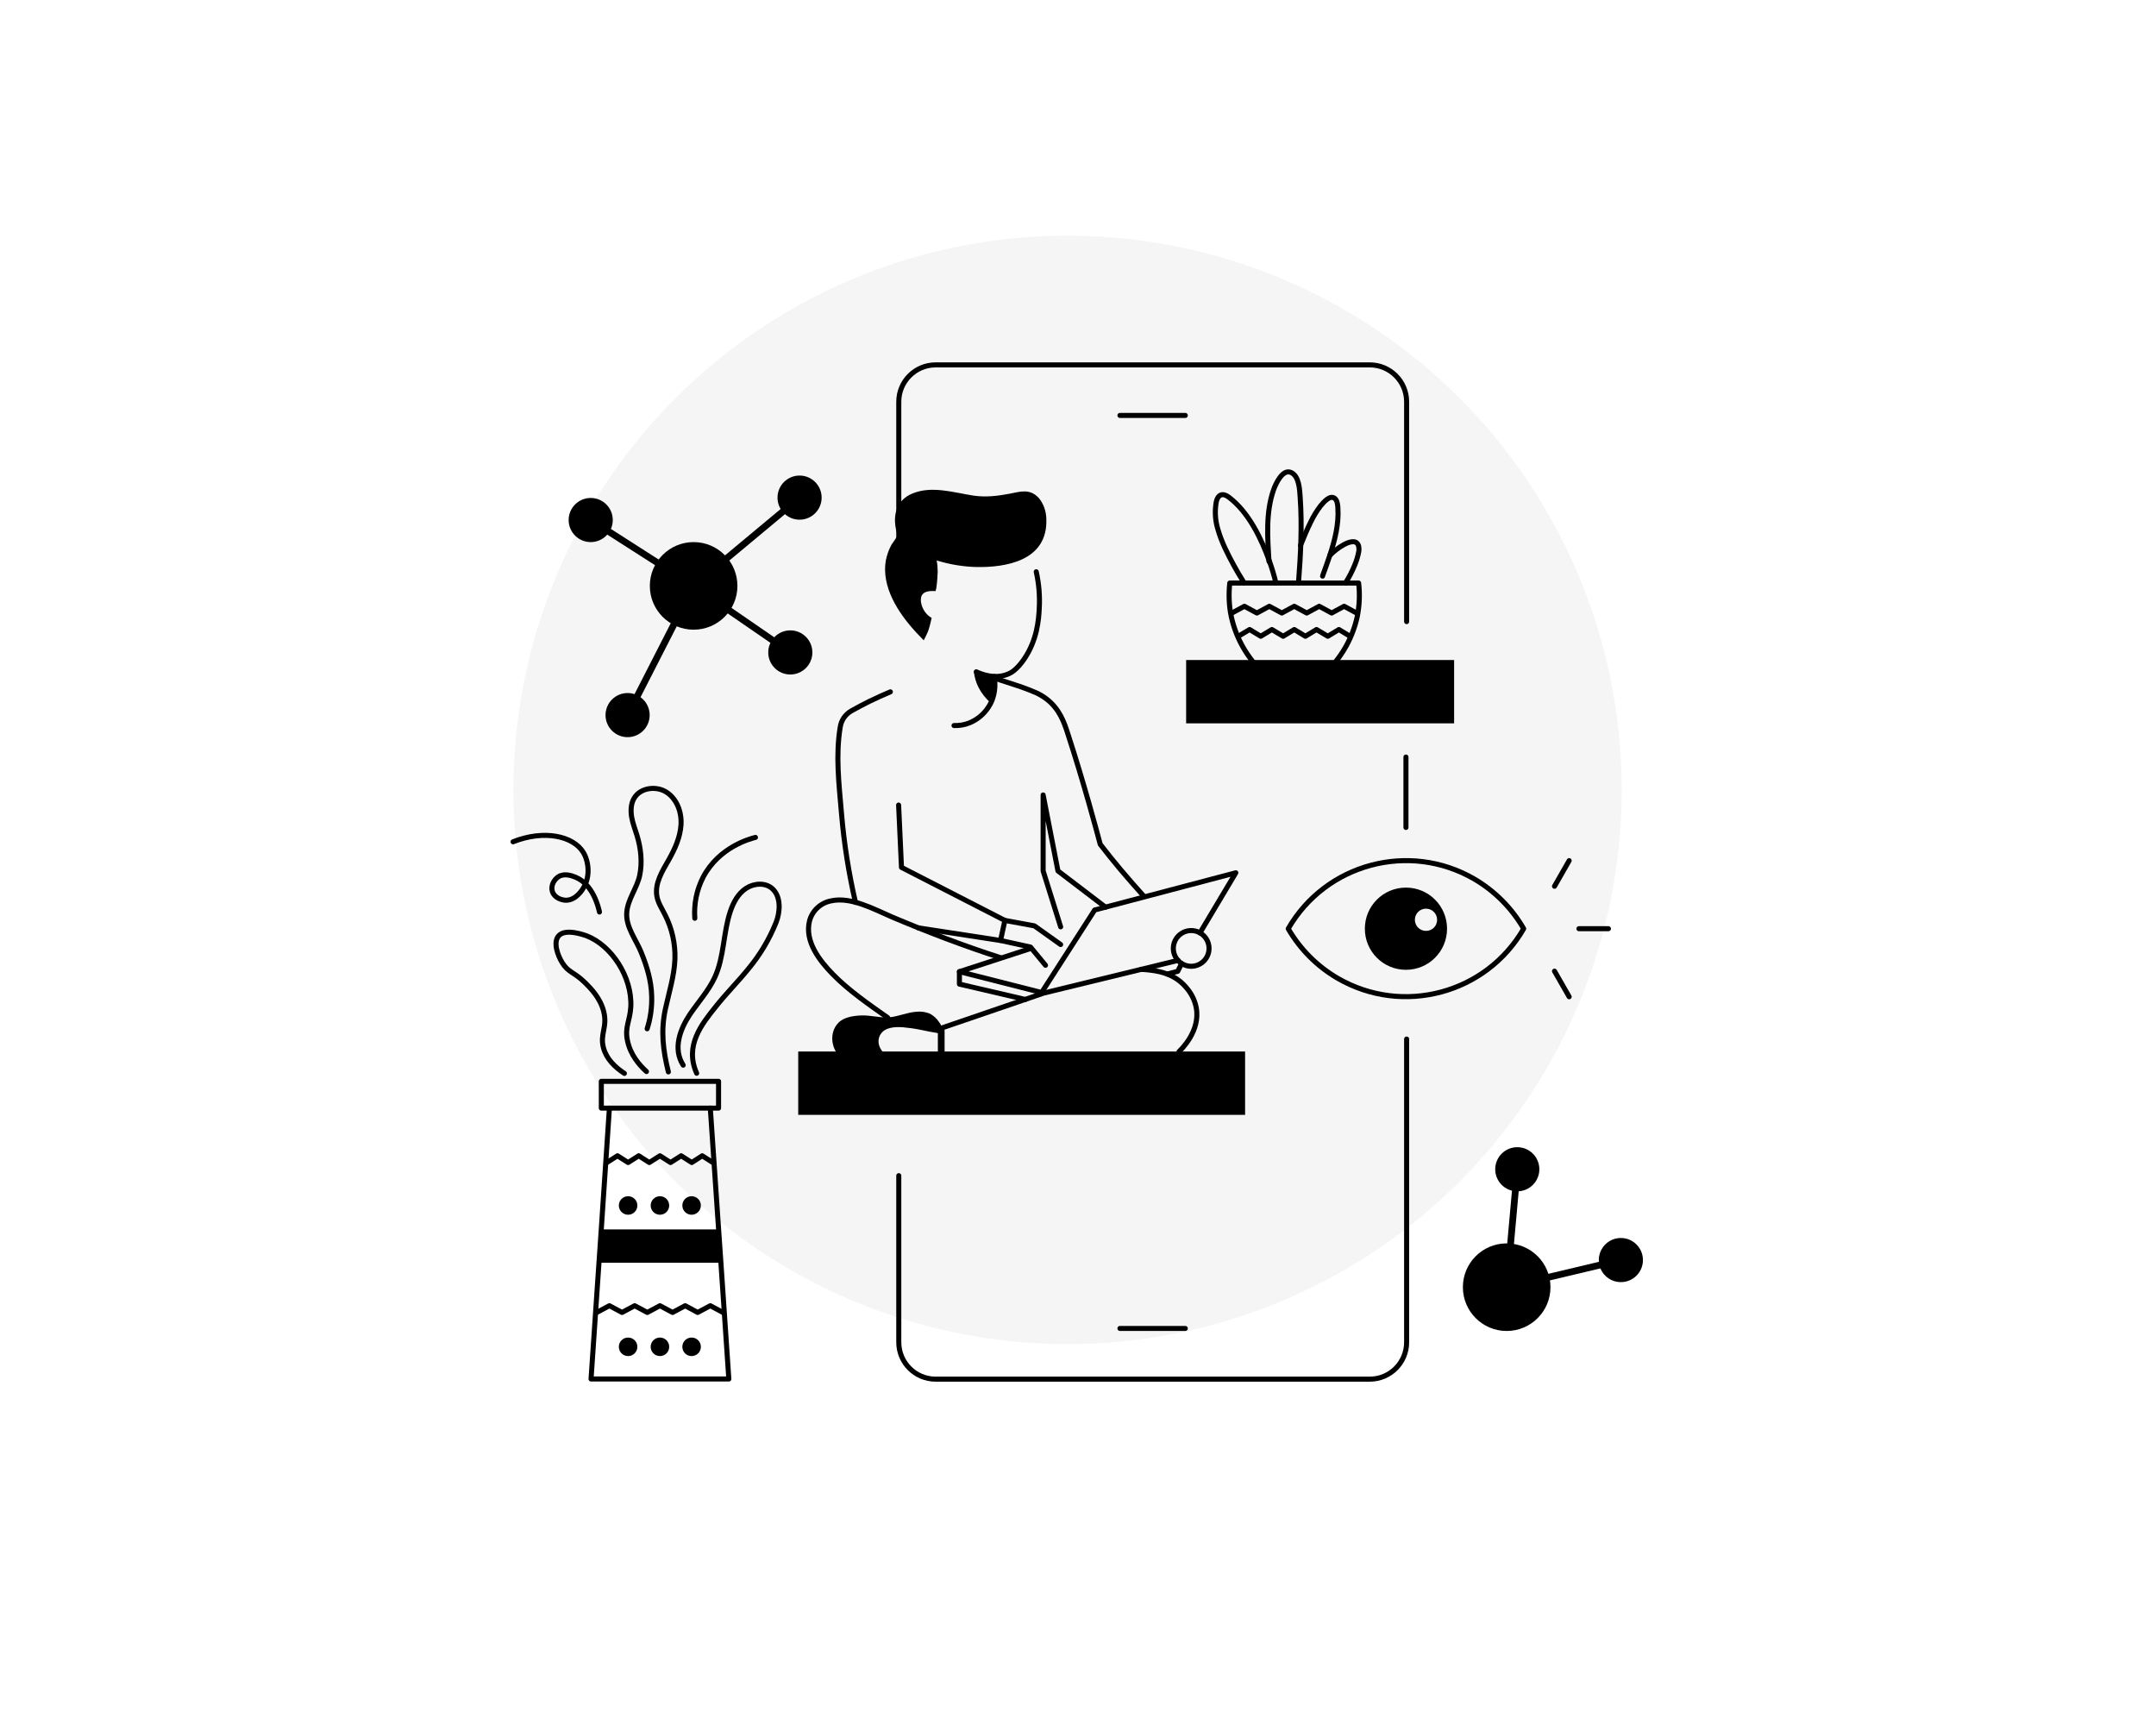 <?xml version="1.0" encoding="utf-8"?>
<!-- Generator: Adobe Illustrator 25.0.1, SVG Export Plug-In . SVG Version: 6.00 Build 0)  -->
<svg version="1.1" id="Layer_1" xmlns="http://www.w3.org/2000/svg" xmlns:xlink="http://www.w3.org/1999/xlink" x="0px" y="0px"
	 viewBox="0 0 1280 1024" style="enable-background:new 0 0 1280 1024;" xml:space="preserve">
<style type="text/css">
	.st0{opacity:4.000000e-02;enable-background:new    ;}
	.st1{fill:none;stroke:#000000;stroke-width:4;stroke-linecap:round;stroke-linejoin:round;}
	.st2{fill:none;stroke:#000000;stroke-width:3;stroke-linecap:round;stroke-linejoin:round;}
</style>
<circle class="st0" cx="633.8" cy="468.9" r="329"/>
<line class="st1" x1="558.8" y1="611.9" x2="558.8" y2="625.6"/>
<rect x="473.9" y="624.2" width="265.3" height="37.6"/>
<rect x="704.2" y="391.8" width="159.1" height="37.6"/>
<path class="st2" d="M748,397.5c-8.5-8.7-14.4-19.6-17-31.5c-1.4-6.5-1.6-13.2-0.9-19.9h76.5c0.8,6.6,0.5,13.3-0.8,19.9
	c-2.6,11.9-8.5,22.8-17,31.5"/>
<path class="st2" d="M738.7,346.1c-2.6-4.1-4.7-7.7-6.3-10.7c-3.6-6.6-7.1-13.5-9.2-20.7c-1.7-5.3-2.1-10.8-1.2-16.3
	c0.2-1.2,0.6-2.4,1.3-3.4c1.8-2.3,4.3-1.3,6.3,0.2c11.7,8.8,19.3,24.6,24.1,38.1c1.4,3.9,2.7,8.1,3.8,12.8"/>
<path class="st2" d="M770.9,346.1c1.3-16.9,2.2-33.9,1-50.9c-0.3-4.5-0.6-12.8-5.6-14.8s-9,7-10.2,10.4c-4.7,13.4-3.6,28.5-2.7,42.5
	"/>
<path class="st2" d="M789.5,329.7c2.4-2.5,5.2-4.6,8.2-6.3c2.5-1.4,7.4-3.5,8.8,0.4c0.3,1.1,0.4,2.3,0.2,3.5
	c-0.5,2.8-1.3,5.5-2.4,8.1c-1.5,3.7-3.4,7.3-5.5,10.7"/>
<path class="st2" d="M785.2,342c0-0.1,0.1-0.2,0.1-0.4c0.7-2,1.5-4.1,2.2-6.1s1.3-3.9,2-5.8c3-9.1,5.4-18.5,4.8-28
	c-0.1-1.8-0.3-4.5-1.8-5.8c-2.9-2.4-6.8,2.4-8.5,4.4c-2.2,2.9-4.1,6-5.7,9.3c-2.3,4.6-4.3,9.4-6.2,14.2"/>
<polyline class="st2" points="805.4,363.9 798,359.9 790.6,363.9 783.2,359.9 775.8,363.9 768.4,359.9 761,363.9 753.6,359.9 
	746.2,363.9 738.8,359.9 731.4,363.9 "/>
<polyline class="st2" points="801.5,377.7 794.9,373.7 788.3,377.7 781.6,373.7 775,377.7 768.4,373.7 761.8,377.7 755.1,373.7 
	748.5,377.7 741.9,373.7 735.2,377.7 "/>
<circle cx="411.8" cy="347.8" r="26"/>
<circle cx="350.7" cy="308.7" r="13.1"/>
<circle cx="474.7" cy="295.4" r="13.1"/>
<circle cx="372.6" cy="424.5" r="13.1"/>
<circle cx="469.2" cy="387.3" r="13.1"/>
<polyline class="st1" points="372.6,424.5 411.8,347.8 350.7,308.7 "/>
<polyline class="st1" points="474.7,295.4 411.8,347.8 469.2,387.3 "/>
<path class="st2" d="M904.6,551.3c-22.3,38.6-71.7,51.8-110.3,29.5c-12.3-7.1-22.4-17.3-29.5-29.5c22.3-38.6,71.7-51.9,110.3-29.6
	C887.3,528.8,897.5,539,904.6,551.3z"/>
<line class="st2" x1="954.9" y1="551.3" x2="937.4" y2="551.3"/>
<line class="st2" x1="931.6" y1="510.9" x2="922.9" y2="526.1"/>
<line class="st2" x1="931.6" y1="591.7" x2="922.9" y2="576.5"/>
<path class="st2" d="M533.6,321.3v-82.8c0-12.1,9.8-21.9,21.9-21.9h257.7c12.1,0,21.9,9.8,21.9,21.9V369"/>
<line class="st2" x1="664.9" y1="246.6" x2="703.7" y2="246.6"/>
<path class="st2" d="M835.1,616.8v180c0,12.1-9.8,21.9-21.9,21.9H555.5c-12.1,0-21.9-9.8-21.9-21.9v-98.9"/>
<line class="st2" x1="664.9" y1="788.6" x2="703.7" y2="788.6"/>
<line class="st2" x1="834.7" y1="449.4" x2="834.7" y2="491.2"/>
<path d="M834.7,526.9c-13.5,0-24.4,10.9-24.4,24.4s10.9,24.4,24.4,24.4s24.4-10.9,24.4-24.4l0,0
	C859.1,537.8,848.2,526.9,834.7,526.9z M846.6,552.6c-3.7,0-6.6-3-6.6-6.6c0-3.7,3-6.6,6.6-6.6c3.7,0,6.6,3,6.6,6.6l0,0
	C853.2,549.7,850.3,552.6,846.6,552.6z"/>
<rect x="357" y="641.9" class="st2" width="69.6" height="15.9"/>
<polyline class="st2" points="421.7,657.8 426.8,732.3 428,749.6 432.7,818.6 350.9,818.6 355.6,749.6 356.8,732.3 361.8,657.8 "/>
<path class="st2" d="M370.7,637.2c-5.6-3.7-10.6-8.5-12.4-15.1c-2.3-8.4,2.5-12.2,0.1-21.7c-2.1-8.2-7.9-13.9-11-17
	c-6.6-6.5-10-6-13.6-11.9c-2.7-4.3-5.5-12.1-2.2-15.9c4.1-4.8,15.6-0.4,16.6-0.1c14.8,5.7,27.2,24.4,26.3,42.2
	c-0.5,8.6-3.8,12-1.9,20.4c1.8,8.2,7,14.2,11.2,18"/>
<path class="st2" d="M384.2,610.7c2-6.2,2.9-12.7,2.7-19.3c-0.2-9.1-2.8-17.6-6.2-26c-3.1-7.7-9.3-15.2-8.6-23.8
	c0.6-7.8,6.1-14.4,7.7-22c1.6-7.8,0.7-16-1.6-23.6c-1.1-3.7-2.6-7.3-3.2-11s-0.5-7.9,1.5-11.2c3.7-6.3,13.3-7.5,19.4-3.4
	s8.9,11.9,8.4,19.3s-3.6,14.2-7.2,20.6c-3.9,6.8-8.5,14.1-7.1,21.8c0.7,3.9,3,7.3,4.8,10.9c4.2,8.2,6.2,17.3,5.9,26.4
	c-0.4,10-3.5,19.6-5.6,29.3c-2.9,13.1-1.5,24.7,1.7,37.6"/>
<path class="st2" d="M405.6,632.3c-6.3-9.8-1.8-21.5,4.1-30.3c4.9-7.2,10.9-13.8,14.6-21.7c5.7-12.2,5-26.5,9.3-39.3
	c1.8-5.3,4.6-10.6,9.4-13.7s11.6-3.5,15.7,0.4c5.2,4.9,4.4,14,2,20c-4,9.9-9.4,19-16.2,27.2c-6.3,7.8-13.4,14.9-19.6,22.7
	c-8.3,10.4-18.6,23.1-11.3,39.5"/>
<path class="st2" d="M304.6,499.7c18.4-7.3,35.7-3.5,41.7,6.3c3.2,5.3,4.2,14,0.3,20.7c-0.6,1.1-4.5,7.8-10.7,7.7
	c-2.8-0.1-6.9-1.6-8-5.3c-1-3.5,1.1-7,3.7-8.7c3.6-2.2,8-0.5,10,0.3c10.5,4.2,13.7,17.9,14.3,20.7"/>
<path class="st2" d="M412.5,545.1c-0.6-8.5,1.1-16.9,5-24.5c9.5-17.9,27.9-22.7,31-23.5"/>
<polygon points="428,749.6 355.6,749.6 356.8,729.8 426.8,729.8 "/>
<circle cx="894.5" cy="764.1" r="26"/>
<circle cx="900.8" cy="694.1" r="13.1"/>
<circle cx="962.3" cy="748" r="13.1"/>
<polyline class="st1" points="900.8,694.1 894.5,764.1 962.3,748 "/>
<path class="st2" d="M615.2,339.4c1.6,7.1,2.2,14.4,1.8,21.6c-0.3,6.6-1.2,18.9-9,30.3c-4.4,6.4-8,8.2-9,8.6
	c-8.4,3.9-17.2-0.1-19.4-1.1"/>
<path class="st2" d="M590.3,401.6c0.7,4.7,0.8,11.7-3.5,18.2c-2.7,4.2-6.6,7.4-11.2,9.3c-2.9,1.2-6,1.7-9.2,1.6"/>
<path class="st2" d="M507.9,535.7c-4-17.3-6.8-34.9-8.3-52.7c-1.6-18.5-3.5-34.5-0.8-51.2c0.6-4.3,3.2-8,7-10
	c3.2-1.8,6.6-3.6,10.2-5.4c4.3-2.1,8.6-4,12.6-5.7"/>
<path class="st2" d="M590.4,402.5c5.3,1.9,9.3,3,15.7,5.2c8.2,3,11.2,4.2,15.3,7.3c7.7,5.9,10.5,14.2,12.4,20.1
	c9.6,29.3,17.6,59.3,19.4,66.1c3.7,4.8,7.7,9.8,11.9,14.8c4.7,5.6,9.3,10.8,13.8,15.8"/>
<path class="st2" d="M527,604.1c-10.8-7.6-23.4-16.3-32.6-25.8c-7.9-8.1-16.8-19.5-13.8-31.6c1.6-6.1,6.6-10.7,12.7-11.9
	c11.9-2.7,25.7,5,36.4,9.6c21.1,8.9,42.5,17.1,64.3,24.1"/>
<path d="M499.9,628.4c-6.5-4.9-8-15.4-2.1-21.3c3.2-3.3,8.8-4.1,13.2-4.3c5.5-0.3,11.2,1.5,16.7,1.1s10.7-2.9,16.3-3.3
	c2.9-0.3,5.8,0.1,8.4,1.3c2,1.2,3.8,2.8,5.1,4.8c0.8,1.1,2.7,3.9,1.4,5.2c-0.5,0.5-1.3,1.5-2,1.4c-3.5-0.6-6.9-1.2-10.5-2
	c-3.4-0.7-6.9-1.2-10.4-1.5c-4.6-0.3-10.6-0.1-13.3,4.3c-2.9,4.9,0.2,10.4,4.6,13"/>
<path class="st2" d="M545.2,550.8l48.8,7.5l2.6-11.9l-61.4-31.5l-1.7-37"/>
<polyline class="st2" points="596.7,546.4 614.1,549.6 629.7,560.7 "/>
<polyline class="st2" points="594.1,558.3 611.8,562.2 620.7,573 "/>
<polyline class="st2" points="612,563 569.6,576.8 618.4,589.2 649.9,540.2 733.7,518.1 712.4,553.8 "/>
<polyline class="st2" points="559.2,610.2 619.7,589.5 699.4,570.1 "/>
<polyline class="st2" points="629.7,550.2 619.3,517 619.3,471.9 628.1,517 656.3,538.5 "/>
<path class="st2" d="M700,624.2c1.2-1.1,12.8-12.2,10.2-26c-0.8-4.1-2.6-7.9-5.2-11.1c-7.2-9.1-16.6-11-27.5-11.7"/>
<circle class="st2" cx="707.2" cy="563" r="10.6"/>
<polyline class="st2" points="569.6,576.8 569.6,584.2 608.7,593.3 "/>
<polyline class="st2" points="693,578.2 699.2,576.6 701.5,572 "/>
<path d="M590.8,401.9c-2.1,0.1-4.2-0.1-6.3-0.6c-2.2-0.5-4.3-1.3-6.3-2.3c0.4,3.1,1.3,6.2,2.7,9c1.8,3.5,4.2,6.5,7.1,9.1
	c1.2-2,2.1-4.2,2.6-6.5C591.3,407.6,591.3,404.7,590.8,401.9z"/>
<circle cx="372.9" cy="715.6" r="5.5"/>
<circle cx="391.8" cy="715.6" r="5.5"/>
<circle cx="410.6" cy="715.6" r="5.5"/>
<circle cx="372.9" cy="799.5" r="5.5"/>
<circle cx="391.8" cy="799.5" r="5.5"/>
<circle cx="410.6" cy="799.5" r="5.5"/>
<polyline class="st2" points="429.2,779.1 421.7,775.1 414.2,779.1 406.8,775.1 399.3,779.1 391.8,775.1 384.3,779.1 376.8,775.1 
	369.3,779.1 361.8,775.1 354.3,779.1 "/>
<polyline class="st2" points="423.2,690.1 416.9,686.1 410.7,690.1 404.4,686.1 398.1,690.1 391.8,686.1 385.5,690.1 379.2,686.1 
	372.9,690.1 366.6,686.1 360.3,690.1 "/>
<path d="M621.2,308c1,25.3-24.8,28.9-41.5,28.6c-7.9-0.2-15.8-1.5-23.6-3.9c0.4,2.2,0.6,4.5,0.6,6.7c-0.2,4.3-0.5,9.5-1.3,11.5
	c-8.1-0.6-9.1,2.9-8.6,6.7c0.7,4,3.1,7.4,6.3,9.2c-1.8,8.5-2.9,9.7-4.7,13.3c0-0.1-5-5.1-5.4-5.7c-9.7-10.7-19.8-26-17.1-41.7
	c0.7-3.4,1.8-6.5,3.4-9.4c0.3-0.6,3.8-5.2,3.6-5.7c-0.2-0.5-0.3-1-0.5-1.5c-3-10.8,0.4-19.5,9.2-23.1c11.5-4.8,24.2-0.7,36.3,1.2
	c7.4,1.1,14.7,0.2,21.9-1.2c5.7-1.1,11.5-3.1,16.7,2.4l0.2,0.2C619.5,298.9,621.1,303.4,621.2,308z"/>
</svg>

